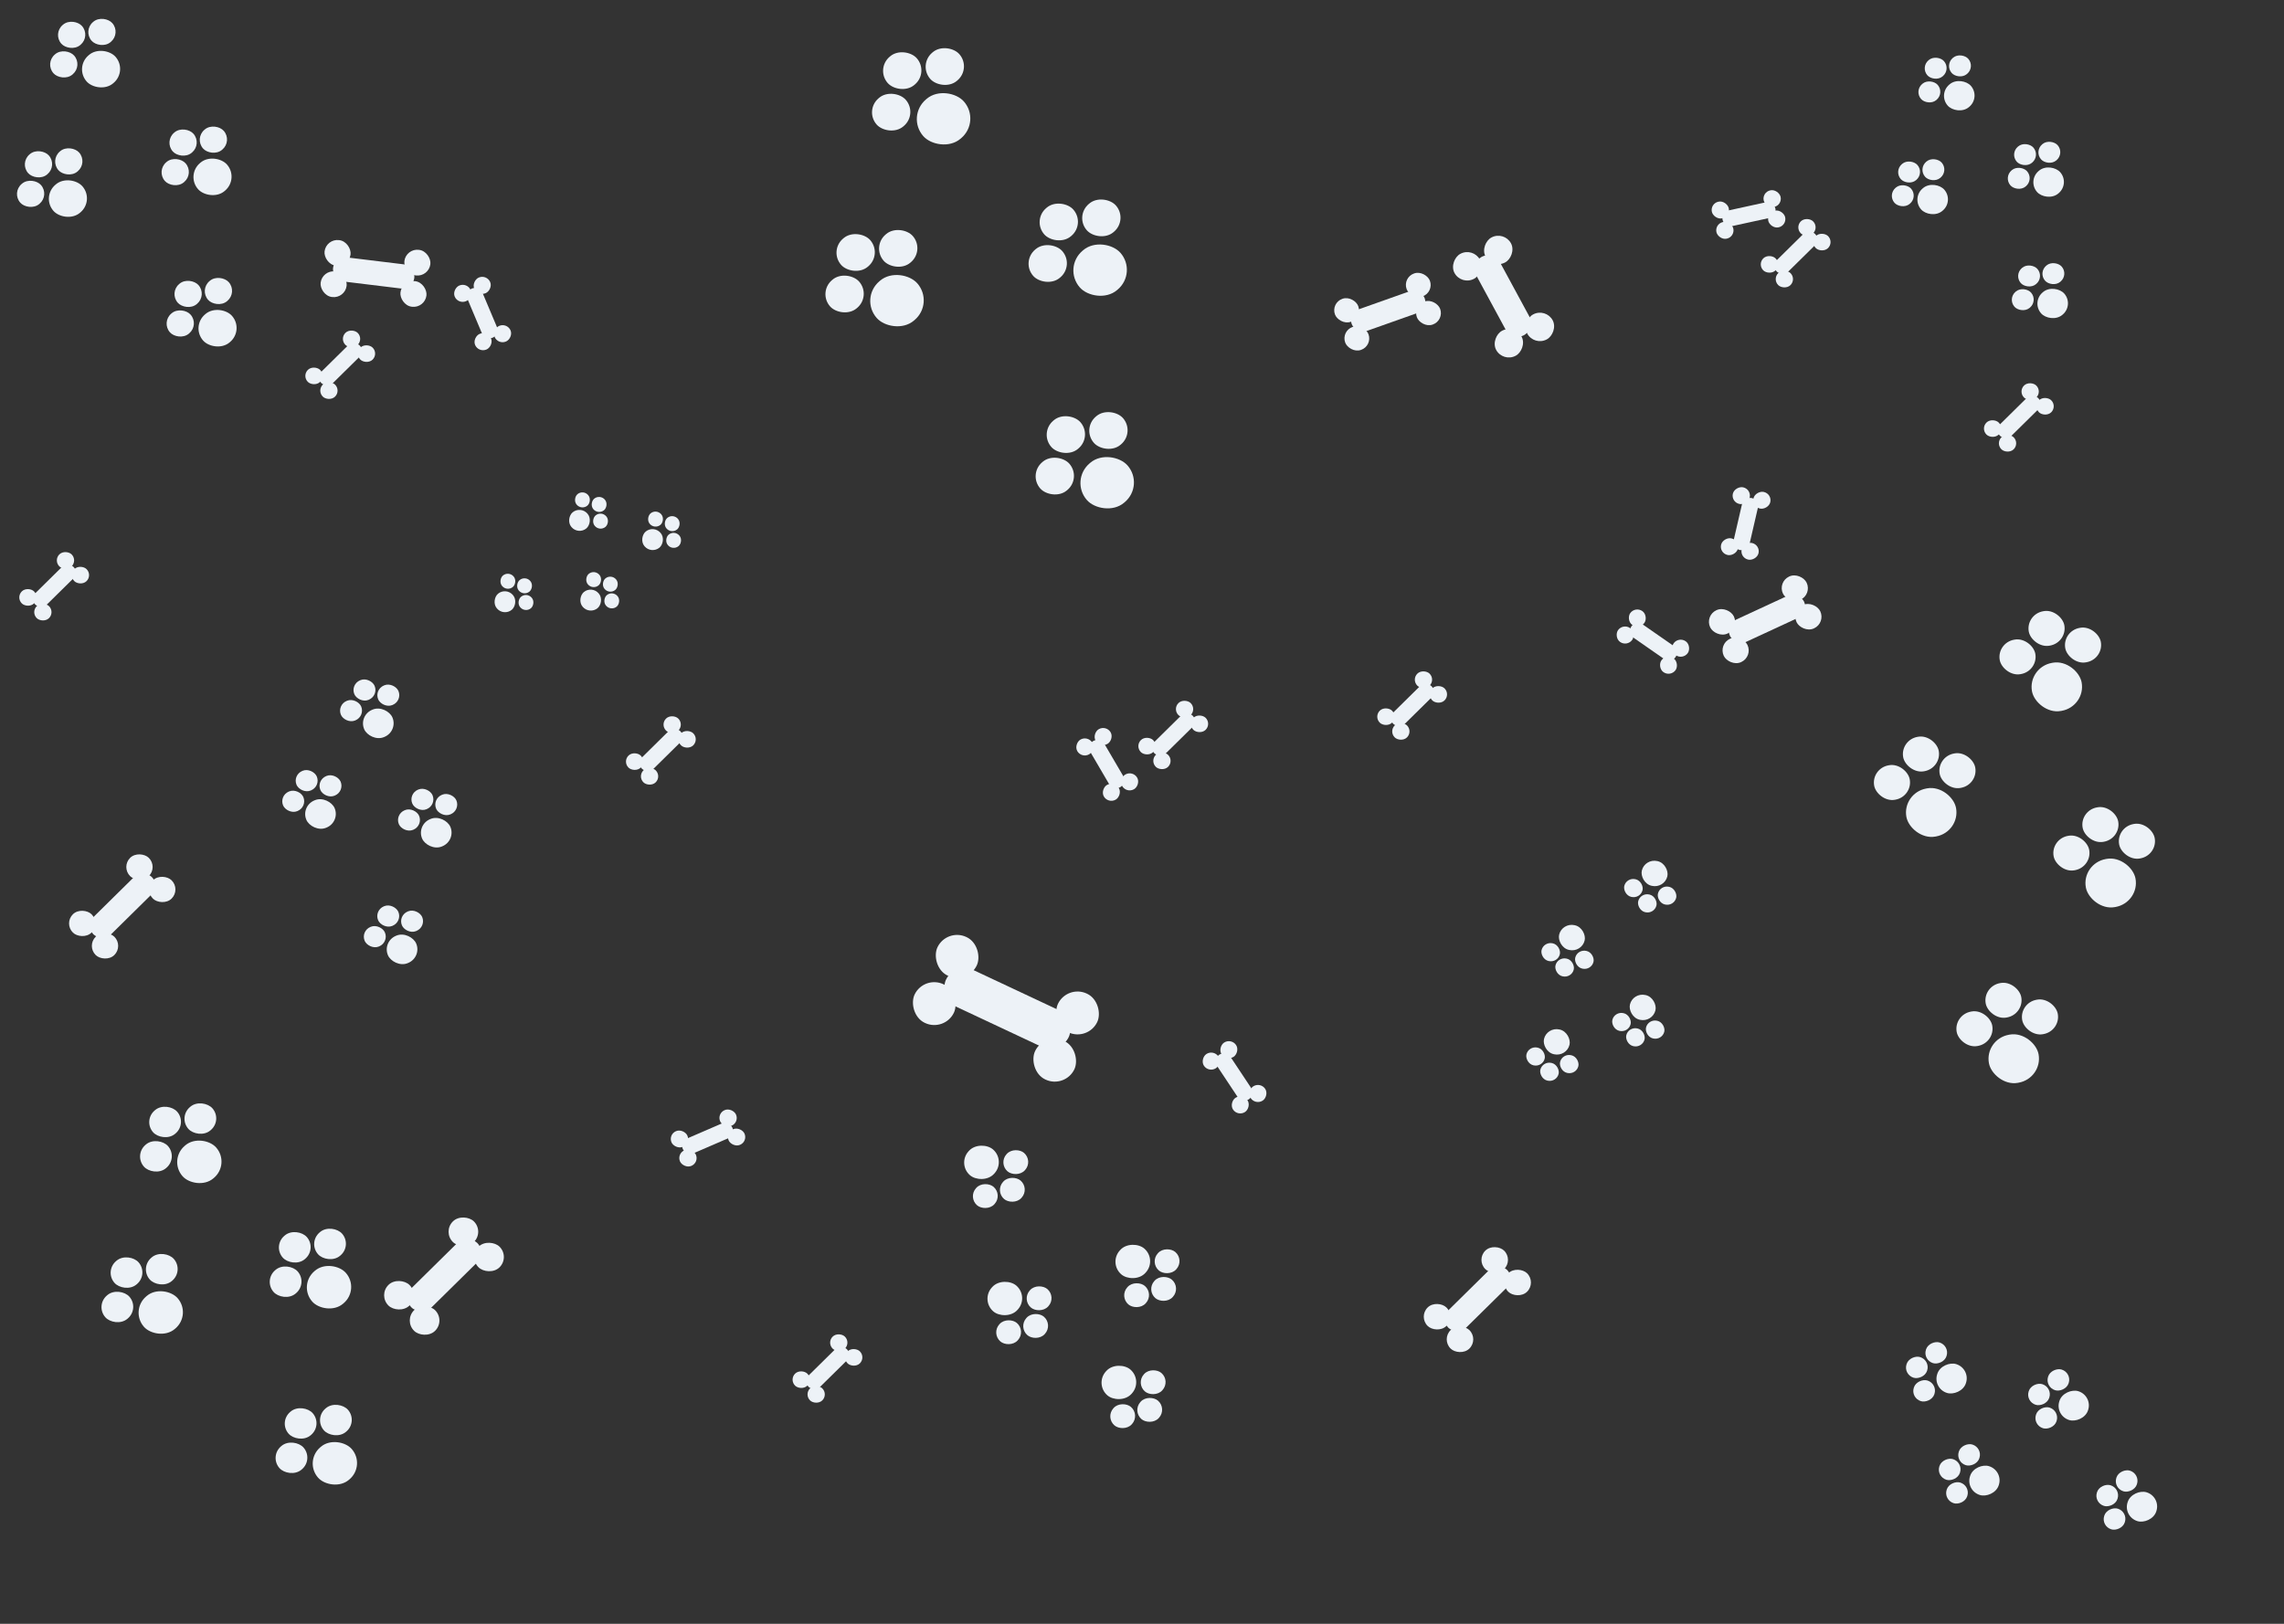<svg width="1440" height="1024" viewBox="0 0 1440 1024" fill="none" xmlns="http://www.w3.org/2000/svg">
<rect x="0" y="0" width="1440" height="1024" fill="#333333" stroke="none"/>
<rect width="15.634" height="15.335" rx="7.667" transform="matrix(-0.667 0.743 -0.755 -0.659 651.433 732.108)" fill="#EDF2F7"/>
<rect width="15.634" height="15.335" rx="7.667" transform="matrix(-0.667 0.743 -0.755 -0.659 649.256 749.547)" fill="#EDF2F7"/>
<rect width="15.634" height="15.335" rx="7.667" transform="matrix(-0.667 0.743 -0.755 -0.659 632.22 753.508)" fill="#EDF2F7"/>
<rect width="21.836" height="21.418" rx="10.709" transform="matrix(-0.667 0.743 -0.755 -0.659 634.178 731.943)" fill="#EDF2F7"/>
<rect width="15.634" height="15.335" rx="7.667" transform="matrix(-0.667 0.743 -0.755 -0.659 666.132 817.973)" fill="#EDF2F7"/>
<rect width="15.634" height="15.335" rx="7.667" transform="matrix(-0.667 0.743 -0.755 -0.659 663.955 835.411)" fill="#EDF2F7"/>
<rect width="15.634" height="15.335" rx="7.667" transform="matrix(-0.667 0.743 -0.755 -0.659 646.92 839.372)" fill="#EDF2F7"/>
<rect width="21.836" height="21.418" rx="10.709" transform="matrix(-0.667 0.743 -0.755 -0.659 648.878 817.807)" fill="#EDF2F7"/>
<rect width="15.634" height="15.335" rx="7.667" transform="matrix(-0.667 0.743 -0.755 -0.659 746.821 794.615)" fill="#EDF2F7"/>
<rect width="15.634" height="15.335" rx="7.667" transform="matrix(-0.667 0.743 -0.755 -0.659 744.644 812.053)" fill="#EDF2F7"/>
<rect width="15.634" height="15.335" rx="7.667" transform="matrix(-0.667 0.743 -0.755 -0.659 727.608 816.015)" fill="#EDF2F7"/>
<rect width="21.836" height="21.418" rx="10.709" transform="matrix(-0.667 0.743 -0.755 -0.659 729.566 794.45)" fill="#EDF2F7"/>
<rect width="15.634" height="15.335" rx="7.667" transform="matrix(-0.667 0.743 -0.755 -0.659 738.047 870.903)" fill="#EDF2F7"/>
<rect width="15.634" height="15.335" rx="7.667" transform="matrix(-0.667 0.743 -0.755 -0.659 735.87 888.341)" fill="#EDF2F7"/>
<rect width="15.634" height="15.335" rx="7.667" transform="matrix(-0.667 0.743 -0.755 -0.659 718.835 892.302)" fill="#EDF2F7"/>
<rect width="21.836" height="21.418" rx="10.709" transform="matrix(-0.667 0.743 -0.755 -0.659 720.793 870.737)" fill="#EDF2F7"/>
<rect width="13.741" height="13.493" rx="6.746" transform="matrix(0.302 -0.947 0.961 0.298 1324.6 962.406)" fill="#EDF2F7"/>
<rect width="13.741" height="13.493" rx="6.746" transform="matrix(0.302 -0.947 0.961 0.298 1320 947.634)" fill="#EDF2F7"/>
<rect width="13.741" height="13.493" rx="6.746" transform="matrix(0.302 -0.947 0.961 0.298 1332.24 938.431)" fill="#EDF2F7"/>
<rect width="19.192" height="18.846" rx="9.423" transform="matrix(0.302 -0.947 0.961 0.298 1338.51 956.439)" fill="#EDF2F7"/>
<rect width="13.741" height="13.493" rx="6.746" transform="matrix(0.302 -0.947 0.961 0.298 1281.56 898.656)" fill="#EDF2F7"/>
<rect width="13.741" height="13.493" rx="6.746" transform="matrix(0.302 -0.947 0.961 0.298 1276.97 883.884)" fill="#EDF2F7"/>
<rect width="13.741" height="13.493" rx="6.746" transform="matrix(0.302 -0.947 0.961 0.298 1289.2 874.681)" fill="#EDF2F7"/>
<rect width="19.192" height="18.846" rx="9.423" transform="matrix(0.302 -0.947 0.961 0.298 1295.48 892.689)" fill="#EDF2F7"/>
<rect width="13.741" height="13.493" rx="6.746" transform="matrix(0.302 -0.947 0.961 0.298 1225.27 945.935)" fill="#EDF2F7"/>
<rect width="13.741" height="13.493" rx="6.746" transform="matrix(0.302 -0.947 0.961 0.298 1220.67 931.163)" fill="#EDF2F7"/>
<rect width="13.741" height="13.493" rx="6.746" transform="matrix(0.302 -0.947 0.961 0.298 1232.91 921.96)" fill="#EDF2F7"/>
<rect width="19.192" height="18.846" rx="9.423" transform="matrix(0.302 -0.947 0.961 0.298 1239.18 939.968)" fill="#EDF2F7"/>
<rect width="13.741" height="13.493" rx="6.746" transform="matrix(0.302 -0.947 0.961 0.298 1204.56 881.577)" fill="#EDF2F7"/>
<rect width="13.741" height="13.493" rx="6.746" transform="matrix(0.302 -0.947 0.961 0.298 1199.96 866.806)" fill="#EDF2F7"/>
<rect width="13.741" height="13.493" rx="6.746" transform="matrix(0.302 -0.947 0.961 0.298 1212.2 857.602)" fill="#EDF2F7"/>
<rect width="19.192" height="18.846" rx="9.423" transform="matrix(0.302 -0.947 0.961 0.298 1218.48 875.611)" fill="#EDF2F7"/>
<rect width="13.749" height="13.485" rx="6.743" transform="matrix(0.762 -0.648 0.659 0.752 1265.62 188.365)" fill="#EDF2F7"/>
<rect width="13.749" height="13.485" rx="6.743" transform="matrix(0.762 -0.648 0.659 0.752 1269.6 173.421)" fill="#EDF2F7"/>
<rect width="13.749" height="13.485" rx="6.743" transform="matrix(0.762 -0.648 0.659 0.752 1284.92 171.948)" fill="#EDF2F7"/>
<rect width="19.203" height="18.835" rx="9.417" transform="matrix(0.762 -0.648 0.659 0.752 1280.64 190.514)" fill="#EDF2F7"/>
<rect width="13.749" height="13.485" rx="6.743" transform="matrix(0.762 -0.648 0.659 0.752 1263.08 111.829)" fill="#EDF2F7"/>
<rect width="13.749" height="13.485" rx="6.743" transform="matrix(0.762 -0.648 0.659 0.752 1267.06 96.885)" fill="#EDF2F7"/>
<rect width="13.749" height="13.485" rx="6.743" transform="matrix(0.762 -0.648 0.659 0.752 1282.38 95.412)" fill="#EDF2F7"/>
<rect width="19.203" height="18.835" rx="9.417" transform="matrix(0.762 -0.648 0.659 0.752 1278.09 113.978)" fill="#EDF2F7"/>
<rect width="13.749" height="13.485" rx="6.743" transform="matrix(0.762 -0.648 0.659 0.752 1189.97 122.811)" fill="#EDF2F7"/>
<rect width="13.749" height="13.485" rx="6.743" transform="matrix(0.762 -0.648 0.659 0.752 1193.95 107.867)" fill="#EDF2F7"/>
<rect width="13.749" height="13.485" rx="6.743" transform="matrix(0.762 -0.648 0.659 0.752 1209.27 106.394)" fill="#EDF2F7"/>
<rect width="19.203" height="18.835" rx="9.417" transform="matrix(0.762 -0.648 0.659 0.752 1204.98 124.96)" fill="#EDF2F7"/>
<rect width="13.749" height="13.485" rx="6.743" transform="matrix(0.762 -0.648 0.659 0.752 1206.73 57.348)" fill="#EDF2F7"/>
<rect width="13.749" height="13.485" rx="6.743" transform="matrix(0.762 -0.648 0.659 0.752 1210.71 42.404)" fill="#EDF2F7"/>
<rect width="13.749" height="13.485" rx="6.743" transform="matrix(0.762 -0.648 0.659 0.752 1226.03 40.931)" fill="#EDF2F7"/>
<rect width="19.203" height="18.835" rx="9.417" transform="matrix(0.762 -0.648 0.659 0.752 1221.75 59.497)" fill="#EDF2F7"/>
<rect width="11.726" height="11.532" rx="5.766" transform="matrix(-0.982 -0.222 0.225 -0.967 1055.5 571.7)" fill="#EDF2F7"/>
<rect width="11.726" height="11.532" rx="5.766" transform="matrix(-0.982 -0.222 0.225 -0.967 1043.05 576.556)" fill="#EDF2F7"/>
<rect width="11.726" height="11.532" rx="5.766" transform="matrix(-0.982 -0.222 0.225 -0.967 1034.28 566.908)" fill="#EDF2F7"/>
<rect width="16.377" height="16.107" rx="8.053" transform="matrix(-0.982 -0.222 0.225 -0.967 1049.4 560.426)" fill="#EDF2F7"/>
<rect width="11.726" height="11.532" rx="5.766" transform="matrix(-0.982 -0.222 0.225 -0.967 1003.36 612.13)" fill="#EDF2F7"/>
<rect width="11.726" height="11.532" rx="5.766" transform="matrix(-0.982 -0.222 0.225 -0.967 990.911 616.986)" fill="#EDF2F7"/>
<rect width="11.726" height="11.532" rx="5.766" transform="matrix(-0.982 -0.222 0.225 -0.967 982.135 607.339)" fill="#EDF2F7"/>
<rect width="16.377" height="16.107" rx="8.053" transform="matrix(-0.982 -0.222 0.225 -0.967 997.262 600.856)" fill="#EDF2F7"/>
<rect width="11.726" height="11.532" rx="5.766" transform="matrix(-0.982 -0.222 0.225 -0.967 1047.99 656.173)" fill="#EDF2F7"/>
<rect width="11.726" height="11.532" rx="5.766" transform="matrix(-0.982 -0.222 0.225 -0.967 1035.55 661.029)" fill="#EDF2F7"/>
<rect width="11.726" height="11.532" rx="5.766" transform="matrix(-0.982 -0.222 0.225 -0.967 1026.77 651.381)" fill="#EDF2F7"/>
<rect width="16.377" height="16.107" rx="8.053" transform="matrix(-0.982 -0.222 0.225 -0.967 1041.9 644.899)" fill="#EDF2F7"/>
<rect width="11.726" height="11.532" rx="5.766" transform="matrix(-0.982 -0.222 0.225 -0.967 993.816 677.904)" fill="#EDF2F7"/>
<rect width="11.726" height="11.532" rx="5.766" transform="matrix(-0.982 -0.222 0.225 -0.967 981.37 682.76)" fill="#EDF2F7"/>
<rect width="11.726" height="11.532" rx="5.766" transform="matrix(-0.982 -0.222 0.225 -0.967 972.595 673.112)" fill="#EDF2F7"/>
<rect width="16.377" height="16.107" rx="8.053" transform="matrix(-0.982 -0.222 0.225 -0.967 987.722 666.63)" fill="#EDF2F7"/>
<rect width="22.634" height="22.223" rx="11.111" transform="matrix(0.99 -0.179 0.182 0.977 1231.62 639.926)" fill="#EDF2F7"/>
<rect width="22.634" height="22.223" rx="11.111" transform="matrix(0.99 -0.179 0.182 0.977 1249.92 621.97)" fill="#EDF2F7"/>
<rect width="22.634" height="22.223" rx="11.111" transform="matrix(0.99 -0.179 0.182 0.977 1272.93 632.468)" fill="#EDF2F7"/>
<rect width="31.612" height="31.039" rx="15.519" transform="matrix(0.99 -0.179 0.182 0.977 1251.14 655.32)" fill="#EDF2F7"/>
<rect width="22.634" height="22.223" rx="11.111" transform="matrix(0.99 -0.179 0.182 0.977 1292.74 529.115)" fill="#EDF2F7"/>
<rect width="22.634" height="22.223" rx="11.111" transform="matrix(0.99 -0.179 0.182 0.977 1311.03 511.159)" fill="#EDF2F7"/>
<rect width="22.634" height="22.223" rx="11.111" transform="matrix(0.99 -0.179 0.182 0.977 1334.04 521.656)" fill="#EDF2F7"/>
<rect width="31.612" height="31.039" rx="15.519" transform="matrix(0.99 -0.179 0.182 0.977 1312.25 544.509)" fill="#EDF2F7"/>
<rect width="22.634" height="22.223" rx="11.111" transform="matrix(0.99 -0.179 0.182 0.977 1179.6 484.632)" fill="#EDF2F7"/>
<rect width="22.634" height="22.223" rx="11.111" transform="matrix(0.99 -0.179 0.182 0.977 1197.89 466.676)" fill="#EDF2F7"/>
<rect width="22.634" height="22.223" rx="11.111" transform="matrix(0.99 -0.179 0.182 0.977 1220.9 477.173)" fill="#EDF2F7"/>
<rect width="31.612" height="31.039" rx="15.519" transform="matrix(0.99 -0.179 0.182 0.977 1199.11 500.025)" fill="#EDF2F7"/>
<rect width="22.634" height="22.223" rx="11.111" transform="matrix(0.99 -0.179 0.182 0.977 1258.77 405.419)" fill="#EDF2F7"/>
<rect width="22.634" height="22.223" rx="11.111" transform="matrix(0.99 -0.179 0.182 0.977 1277.07 387.463)" fill="#EDF2F7"/>
<rect width="22.634" height="22.223" rx="11.111" transform="matrix(0.99 -0.179 0.182 0.977 1300.08 397.961)" fill="#EDF2F7"/>
<rect width="31.612" height="31.039" rx="15.519" transform="matrix(0.99 -0.179 0.182 0.977 1278.29 420.813)" fill="#EDF2F7"/>
<rect width="17.145" height="16.816" rx="8.408" transform="matrix(0.762 -0.648 0.659 0.752 101.571 203.216)" fill="#EDF2F7"/>
<rect width="17.145" height="16.816" rx="8.408" transform="matrix(0.762 -0.648 0.659 0.752 106.536 184.581)" fill="#EDF2F7"/>
<rect width="17.145" height="16.816" rx="8.408" transform="matrix(0.762 -0.648 0.659 0.752 125.64 182.744)" fill="#EDF2F7"/>
<rect width="23.946" height="23.486" rx="11.743" transform="matrix(0.762 -0.648 0.659 0.752 120.297 205.896)" fill="#EDF2F7"/>
<rect width="17.145" height="16.816" rx="8.408" transform="matrix(0.762 -0.648 0.659 0.752 98.397 107.778)" fill="#EDF2F7"/>
<rect width="17.145" height="16.816" rx="8.408" transform="matrix(0.762 -0.648 0.659 0.752 103.362 89.143)" fill="#EDF2F7"/>
<rect width="17.145" height="16.816" rx="8.408" transform="matrix(0.762 -0.648 0.659 0.752 122.466 87.306)" fill="#EDF2F7"/>
<rect width="23.946" height="23.486" rx="11.743" transform="matrix(0.762 -0.648 0.659 0.752 117.123 110.457)" fill="#EDF2F7"/>
<rect width="17.145" height="16.816" rx="8.408" transform="matrix(0.762 -0.648 0.659 0.752 7.231 121.472)" fill="#EDF2F7"/>
<rect width="17.145" height="16.816" rx="8.408" transform="matrix(0.762 -0.648 0.659 0.752 12.196 102.838)" fill="#EDF2F7"/>
<rect width="17.145" height="16.816" rx="8.408" transform="matrix(0.762 -0.648 0.659 0.752 31.3 101)" fill="#EDF2F7"/>
<rect width="23.946" height="23.486" rx="11.743" transform="matrix(0.762 -0.648 0.659 0.752 25.957 124.152)" fill="#EDF2F7"/>
<rect width="17.145" height="16.816" rx="8.408" transform="matrix(0.762 -0.648 0.659 0.752 28.137 39.841)" fill="#EDF2F7"/>
<rect width="17.145" height="16.816" rx="8.408" transform="matrix(0.762 -0.648 0.659 0.752 33.102 21.206)" fill="#EDF2F7"/>
<rect width="17.145" height="16.816" rx="8.408" transform="matrix(0.762 -0.648 0.659 0.752 52.206 19.369)" fill="#EDF2F7"/>
<rect width="23.946" height="23.486" rx="11.743" transform="matrix(0.762 -0.648 0.659 0.752 46.863 42.521)" fill="#EDF2F7"/>
<rect width="24.085" height="23.622" rx="11.811" transform="matrix(0.762 -0.648 0.659 0.752 648.063 299.152)" fill="#EDF2F7"/>
<rect width="24.085" height="23.622" rx="11.811" transform="matrix(0.762 -0.648 0.659 0.752 655.038 272.974)" fill="#EDF2F7"/>
<rect width="24.085" height="23.622" rx="11.811" transform="matrix(0.762 -0.648 0.659 0.752 681.875 270.393)" fill="#EDF2F7"/>
<rect width="33.639" height="32.993" rx="16.497" transform="matrix(0.762 -0.648 0.659 0.752 674.37 302.916)" fill="#EDF2F7"/>
<rect width="24.085" height="23.622" rx="11.811" transform="matrix(0.762 -0.648 0.659 0.752 643.605 165.081)" fill="#EDF2F7"/>
<rect width="24.085" height="23.622" rx="11.811" transform="matrix(0.762 -0.648 0.659 0.752 650.58 138.903)" fill="#EDF2F7"/>
<rect width="24.085" height="23.622" rx="11.811" transform="matrix(0.762 -0.648 0.659 0.752 677.416 136.322)" fill="#EDF2F7"/>
<rect width="33.639" height="32.993" rx="16.497" transform="matrix(0.762 -0.648 0.659 0.752 669.911 168.845)" fill="#EDF2F7"/>
<rect width="24.085" height="23.622" rx="11.811" transform="matrix(0.762 -0.648 0.659 0.752 515.535 184.319)" fill="#EDF2F7"/>
<rect width="24.085" height="23.622" rx="11.811" transform="matrix(0.762 -0.648 0.659 0.752 522.51 158.141)" fill="#EDF2F7"/>
<rect width="24.085" height="23.622" rx="11.811" transform="matrix(0.762 -0.648 0.659 0.752 549.346 155.56)" fill="#EDF2F7"/>
<rect width="33.639" height="32.993" rx="16.497" transform="matrix(0.762 -0.648 0.659 0.752 541.841 188.083)" fill="#EDF2F7"/>
<rect width="24.085" height="23.622" rx="11.811" transform="matrix(0.762 -0.648 0.659 0.752 544.904 69.644)" fill="#EDF2F7"/>
<rect width="24.085" height="23.622" rx="11.811" transform="matrix(0.762 -0.648 0.659 0.752 551.879 43.466)" fill="#EDF2F7"/>
<rect width="24.085" height="23.622" rx="11.811" transform="matrix(0.762 -0.648 0.659 0.752 578.715 40.886)" fill="#EDF2F7"/>
<rect width="33.639" height="32.993" rx="16.497" transform="matrix(0.762 -0.648 0.659 0.752 571.21 73.409)" fill="#EDF2F7"/>
<rect width="19.95" height="19.567" rx="9.784" transform="matrix(0.762 -0.648 0.659 0.752 169.721 918.43)" fill="#EDF2F7"/>
<rect width="19.95" height="19.567" rx="9.784" transform="matrix(0.762 -0.648 0.659 0.752 175.498 896.745)" fill="#EDF2F7"/>
<rect width="19.95" height="19.567" rx="9.784" transform="matrix(0.762 -0.648 0.659 0.752 197.728 894.608)" fill="#EDF2F7"/>
<rect width="27.864" height="27.329" rx="13.665" transform="matrix(0.762 -0.648 0.659 0.752 191.511 921.547)" fill="#EDF2F7"/>
<rect width="19.95" height="19.567" rx="9.784" transform="matrix(0.762 -0.648 0.659 0.752 166.027 807.374)" fill="#EDF2F7"/>
<rect width="19.95" height="19.567" rx="9.784" transform="matrix(0.762 -0.648 0.659 0.752 171.805 785.69)" fill="#EDF2F7"/>
<rect width="19.95" height="19.567" rx="9.784" transform="matrix(0.762 -0.648 0.659 0.752 194.034 783.552)" fill="#EDF2F7"/>
<rect width="27.864" height="27.329" rx="13.665" transform="matrix(0.762 -0.648 0.659 0.752 187.818 810.492)" fill="#EDF2F7"/>
<rect width="19.95" height="19.567" rx="9.784" transform="matrix(0.762 -0.648 0.659 0.752 59.943 823.309)" fill="#EDF2F7"/>
<rect width="19.95" height="19.567" rx="9.784" transform="matrix(0.762 -0.648 0.659 0.752 65.721 801.625)" fill="#EDF2F7"/>
<rect width="19.95" height="19.567" rx="9.784" transform="matrix(0.762 -0.648 0.659 0.752 87.95 799.487)" fill="#EDF2F7"/>
<rect width="27.864" height="27.329" rx="13.665" transform="matrix(0.762 -0.648 0.659 0.752 81.733 826.427)" fill="#EDF2F7"/>
<rect width="19.95" height="19.567" rx="9.784" transform="matrix(0.762 -0.648 0.659 0.752 84.27 728.321)" fill="#EDF2F7"/>
<rect width="19.95" height="19.567" rx="9.784" transform="matrix(0.762 -0.648 0.659 0.752 90.047 706.636)" fill="#EDF2F7"/>
<rect width="19.95" height="19.567" rx="9.784" transform="matrix(0.762 -0.648 0.659 0.752 112.277 704.499)" fill="#EDF2F7"/>
<rect width="27.864" height="27.329" rx="13.665" transform="matrix(0.762 -0.648 0.659 0.752 106.06 731.438)" fill="#EDF2F7"/>
<rect width="13.746" height="13.488" rx="6.744" transform="matrix(0.928 -0.384 0.391 0.916 227.287 587.138)" fill="#EDF2F7"/>
<rect width="13.746" height="13.488" rx="6.744" transform="matrix(0.928 -0.384 0.391 0.916 235.755 574.136)" fill="#EDF2F7"/>
<rect width="13.746" height="13.488" rx="6.744" transform="matrix(0.928 -0.384 0.391 0.916 250.788 577.397)" fill="#EDF2F7"/>
<rect width="19.2" height="18.838" rx="9.419" transform="matrix(0.928 -0.384 0.391 0.916 240.898 593.752)" fill="#EDF2F7"/>
<rect width="13.746" height="13.488" rx="6.744" transform="matrix(0.928 -0.384 0.391 0.916 248.838 513.566)" fill="#EDF2F7"/>
<rect width="13.746" height="13.488" rx="6.744" transform="matrix(0.928 -0.384 0.391 0.916 257.306 500.564)" fill="#EDF2F7"/>
<rect width="13.746" height="13.488" rx="6.744" transform="matrix(0.928 -0.384 0.391 0.916 272.339 503.826)" fill="#EDF2F7"/>
<rect width="19.2" height="18.838" rx="9.419" transform="matrix(0.928 -0.384 0.391 0.916 262.449 520.181)" fill="#EDF2F7"/>
<rect width="13.746" height="13.488" rx="6.744" transform="matrix(0.928 -0.384 0.391 0.916 175.86 501.76)" fill="#EDF2F7"/>
<rect width="13.746" height="13.488" rx="6.744" transform="matrix(0.928 -0.384 0.391 0.916 184.328 488.758)" fill="#EDF2F7"/>
<rect width="13.746" height="13.488" rx="6.744" transform="matrix(0.928 -0.384 0.391 0.916 199.361 492.019)" fill="#EDF2F7"/>
<rect width="19.2" height="18.838" rx="9.419" transform="matrix(0.928 -0.384 0.391 0.916 189.471 508.375)" fill="#EDF2F7"/>
<rect width="13.746" height="13.488" rx="6.744" transform="matrix(0.928 -0.384 0.391 0.916 212.31 444.598)" fill="#EDF2F7"/>
<rect width="13.746" height="13.488" rx="6.744" transform="matrix(0.928 -0.384 0.391 0.916 220.778 431.596)" fill="#EDF2F7"/>
<rect width="13.746" height="13.488" rx="6.744" transform="matrix(0.928 -0.384 0.391 0.916 235.811 434.857)" fill="#EDF2F7"/>
<rect width="19.2" height="18.838" rx="9.419" transform="matrix(0.928 -0.384 0.391 0.916 225.921 451.212)" fill="#EDF2F7"/>
<rect width="9.554" height="9.409" rx="4.705" transform="matrix(0.648 0.761 -0.77 0.638 320.733 359.914)" fill="#EDF2F7"/>
<rect width="9.554" height="9.409" rx="4.705" transform="matrix(0.648 0.761 -0.77 0.638 331.251 362.787)" fill="#EDF2F7"/>
<rect width="9.554" height="9.409" rx="4.705" transform="matrix(0.648 0.761 -0.77 0.638 332.148 373.315)" fill="#EDF2F7"/>
<rect width="13.343" height="13.142" rx="6.571" transform="matrix(0.648 0.761 -0.77 0.638 319.075 370.201)" fill="#EDF2F7"/>
<rect width="9.554" height="9.409" rx="4.705" transform="matrix(0.648 0.761 -0.77 0.638 374.814 358.883)" fill="#EDF2F7"/>
<rect width="9.554" height="9.409" rx="4.705" transform="matrix(0.648 0.761 -0.77 0.638 385.331 361.756)" fill="#EDF2F7"/>
<rect width="9.554" height="9.409" rx="4.705" transform="matrix(0.648 0.761 -0.77 0.638 386.229 372.284)" fill="#EDF2F7"/>
<rect width="13.343" height="13.142" rx="6.571" transform="matrix(0.648 0.761 -0.77 0.638 373.156 369.17)" fill="#EDF2F7"/>
<rect width="9.554" height="9.409" rx="4.705" transform="matrix(0.648 0.761 -0.77 0.638 367.741 308.602)" fill="#EDF2F7"/>
<rect width="9.554" height="9.409" rx="4.705" transform="matrix(0.648 0.761 -0.77 0.638 378.259 311.475)" fill="#EDF2F7"/>
<rect width="9.554" height="9.409" rx="4.705" transform="matrix(0.648 0.761 -0.77 0.638 379.156 322.003)" fill="#EDF2F7"/>
<rect width="13.343" height="13.142" rx="6.571" transform="matrix(0.648 0.761 -0.77 0.638 366.083 318.889)" fill="#EDF2F7"/>
<rect width="9.554" height="9.409" rx="4.705" transform="matrix(0.648 0.761 -0.77 0.638 413.821 320.722)" fill="#EDF2F7"/>
<rect width="9.554" height="9.409" rx="4.705" transform="matrix(0.648 0.761 -0.77 0.638 424.338 323.595)" fill="#EDF2F7"/>
<rect width="9.554" height="9.409" rx="4.705" transform="matrix(0.648 0.761 -0.77 0.638 425.236 334.123)" fill="#EDF2F7"/>
<rect width="13.343" height="13.142" rx="6.571" transform="matrix(0.648 0.761 -0.77 0.638 412.162 331.009)" fill="#EDF2F7"/>
<rect width="58.089" height="17.519" rx="8.759" transform="matrix(0.712 -0.702 0.712 0.702 253.255 818.42)" fill="#EDF2F7"/>
<rect width="18.556" height="18.556" rx="9.278" transform="matrix(0.712 -0.702 0.712 0.702 238.316 816.802)" fill="#EDF2F7"/>
<rect width="18.556" height="18.556" rx="9.278" transform="matrix(0.712 -0.702 0.712 0.702 254.486 832.742)" fill="#EDF2F7"/>
<rect width="18.556" height="18.556" rx="9.278" transform="matrix(0.712 -0.702 0.712 0.702 278.946 776.75)" fill="#EDF2F7"/>
<rect width="18.556" height="18.556" rx="9.278" transform="matrix(0.712 -0.702 0.712 0.702 295.116 792.69)" fill="#EDF2F7"/>
<rect width="56.178" height="17.078" rx="8.539" transform="matrix(-0.476 -0.879 0.885 -0.466 953.313 215.339)" fill="#EDF2F7"/>
<rect width="17.946" height="18.089" rx="8.973" transform="matrix(-0.476 -0.879 0.885 -0.466 947.569 228.563)" fill="#EDF2F7"/>
<rect width="17.946" height="18.089" rx="8.973" transform="matrix(-0.476 -0.879 0.885 -0.466 967.157 218.257)" fill="#EDF2F7"/>
<rect width="17.946" height="18.089" rx="8.973" transform="matrix(-0.476 -0.879 0.885 -0.466 921.3 180.042)" fill="#EDF2F7"/>
<rect width="17.946" height="18.089" rx="8.973" transform="matrix(-0.476 -0.879 0.885 -0.466 940.889 169.737)" fill="#EDF2F7"/>
<rect width="48.794" height="14.554" rx="7.277" transform="matrix(0.943 -0.334 0.342 0.94 849.719 197.507)" fill="#EDF2F7"/>
<rect width="15.587" height="15.416" rx="7.708" transform="matrix(0.943 -0.334 0.342 0.94 839.018 191.035)" fill="#EDF2F7"/>
<rect width="15.587" height="15.416" rx="7.708" transform="matrix(0.943 -0.334 0.342 0.94 845.47 208.76)" fill="#EDF2F7"/>
<rect width="15.587" height="15.416" rx="7.708" transform="matrix(0.943 -0.334 0.342 0.94 884.197 175.053)" fill="#EDF2F7"/>
<rect width="15.587" height="15.416" rx="7.708" transform="matrix(0.943 -0.334 0.342 0.94 890.65 192.778)" fill="#EDF2F7"/>
<rect width="51.603" height="15.563" rx="7.781" transform="matrix(0.712 -0.702 0.712 0.702 53.373 583.766)" fill="#EDF2F7"/>
<rect width="16.484" height="16.484" rx="8.242" transform="matrix(0.712 -0.702 0.712 0.702 40.103 582.328)" fill="#EDF2F7"/>
<rect width="16.484" height="16.484" rx="8.242" transform="matrix(0.712 -0.702 0.712 0.702 54.467 596.488)" fill="#EDF2F7"/>
<rect width="16.484" height="16.484" rx="8.242" transform="matrix(0.712 -0.702 0.712 0.702 76.196 546.749)" fill="#EDF2F7"/>
<rect width="16.484" height="16.484" rx="8.242" transform="matrix(0.712 -0.702 0.712 0.702 90.56 560.908)" fill="#EDF2F7"/>
<rect width="33.853" height="10.21" rx="5.105" transform="matrix(0.712 -0.702 0.712 0.702 18.615 377.677)" fill="#EDF2F7"/>
<rect width="10.814" height="10.814" rx="5.407" transform="matrix(0.712 -0.702 0.712 0.702 9.909 376.734)" fill="#EDF2F7"/>
<rect width="10.814" height="10.814" rx="5.407" transform="matrix(0.712 -0.702 0.712 0.702 19.333 386.023)" fill="#EDF2F7"/>
<rect width="10.814" height="10.814" rx="5.407" transform="matrix(0.712 -0.702 0.712 0.702 33.588 353.392)" fill="#EDF2F7"/>
<rect width="10.814" height="10.814" rx="5.407" transform="matrix(0.712 -0.702 0.712 0.702 43.011 362.681)" fill="#EDF2F7"/>
<rect width="51.614" height="15.351" rx="7.676" transform="matrix(-0.993 -0.121 0.124 -0.992 260.268 182.847)" fill="#EDF2F7"/>
<rect width="16.488" height="16.26" rx="8.13" transform="matrix(-0.993 -0.121 0.124 -0.992 267.848 194.429)" fill="#EDF2F7"/>
<rect width="16.488" height="16.26" rx="8.13" transform="matrix(-0.993 -0.121 0.124 -0.992 270.322 174.687)" fill="#EDF2F7"/>
<rect width="16.488" height="16.26" rx="8.13" transform="matrix(-0.993 -0.121 0.124 -0.992 217.527 188.302)" fill="#EDF2F7"/>
<rect width="16.488" height="16.26" rx="8.13" transform="matrix(-0.993 -0.121 0.124 -0.992 220.001 168.56)" fill="#EDF2F7"/>
<rect width="33.853" height="10.21" rx="5.105" transform="matrix(0.712 -0.702 0.712 0.702 198.966 237.989)" fill="#EDF2F7"/>
<rect width="10.814" height="10.814" rx="5.407" transform="matrix(0.712 -0.702 0.712 0.702 190.26 237.046)" fill="#EDF2F7"/>
<rect width="10.814" height="10.814" rx="5.407" transform="matrix(0.712 -0.702 0.712 0.702 199.683 246.335)" fill="#EDF2F7"/>
<rect width="10.814" height="10.814" rx="5.407" transform="matrix(0.712 -0.702 0.712 0.702 213.938 213.704)" fill="#EDF2F7"/>
<rect width="10.814" height="10.814" rx="5.407" transform="matrix(0.712 -0.702 0.712 0.702 223.362 222.994)" fill="#EDF2F7"/>
<rect width="33.682" height="10.261" rx="5.131" transform="matrix(-0.388 -0.921 0.925 -0.379 305.833 214.917)" fill="#EDF2F7"/>
<rect width="10.759" height="10.869" rx="5.38" transform="matrix(-0.388 -0.921 0.925 -0.379 301.625 222.49)" fill="#EDF2F7"/>
<rect width="10.759" height="10.869" rx="5.38" transform="matrix(-0.388 -0.921 0.925 -0.379 313.932 217.449)" fill="#EDF2F7"/>
<rect width="10.759" height="10.869" rx="5.38" transform="matrix(-0.388 -0.921 0.925 -0.379 288.777 192.007)" fill="#EDF2F7"/>
<rect width="10.759" height="10.869" rx="5.38" transform="matrix(-0.388 -0.921 0.925 -0.379 301.084 186.966)" fill="#EDF2F7"/>
<rect width="51.493" height="15.388" rx="7.694" transform="matrix(0.907 -0.42 0.43 0.903 1087.39 394.068)" fill="#EDF2F7"/>
<rect width="16.449" height="16.299" rx="8.15" transform="matrix(0.907 -0.42 0.43 0.903 1074.72 388.249)" fill="#EDF2F7"/>
<rect width="16.449" height="16.299" rx="8.15" transform="matrix(0.907 -0.42 0.43 0.903 1083.3 406.253)" fill="#EDF2F7"/>
<rect width="16.449" height="16.299" rx="8.15" transform="matrix(0.907 -0.42 0.43 0.903 1120.61 366.998)" fill="#EDF2F7"/>
<rect width="16.449" height="16.299" rx="8.15" transform="matrix(0.907 -0.42 0.43 0.903 1129.19 385.003)" fill="#EDF2F7"/>
<rect width="33.634" height="10.276" rx="5.138" transform="matrix(-0.225 0.974 -0.976 -0.219 1109.46 315.204)" fill="#EDF2F7"/>
<rect width="10.744" height="10.884" rx="5.372" transform="matrix(-0.225 0.974 -0.976 -0.219 1117.33 311.428)" fill="#EDF2F7"/>
<rect width="10.744" height="10.884" rx="5.372" transform="matrix(-0.225 0.974 -0.976 -0.219 1104.34 308.518)" fill="#EDF2F7"/>
<rect width="10.744" height="10.884" rx="5.372" transform="matrix(-0.225 0.974 -0.976 -0.219 1109.91 343.618)" fill="#EDF2F7"/>
<rect width="10.744" height="10.884" rx="5.372" transform="matrix(-0.225 0.974 -0.976 -0.219 1096.92 340.708)" fill="#EDF2F7"/>
<rect width="33.934" height="10.185" rx="5.093" transform="matrix(0.821 0.571 -0.582 0.813 1031.5 390.867)" fill="#EDF2F7"/>
<rect width="10.84" height="10.788" rx="5.394" transform="matrix(0.821 0.571 -0.582 0.813 1030.97 382.249)" fill="#EDF2F7"/>
<rect width="10.84" height="10.788" rx="5.394" transform="matrix(0.821 0.571 -0.582 0.813 1023.28 392.979)" fill="#EDF2F7"/>
<rect width="10.84" height="10.788" rx="5.394" transform="matrix(0.821 0.571 -0.582 0.813 1058.32 401.293)" fill="#EDF2F7"/>
<rect width="10.84" height="10.788" rx="5.394" transform="matrix(0.821 0.571 -0.582 0.813 1050.63 412.024)" fill="#EDF2F7"/>
<rect width="33.853" height="10.21" rx="5.105" transform="matrix(0.712 -0.702 0.712 0.702 874.784 452.893)" fill="#EDF2F7"/>
<rect width="10.814" height="10.814" rx="5.407" transform="matrix(0.712 -0.702 0.712 0.702 866.078 451.95)" fill="#EDF2F7"/>
<rect width="10.814" height="10.814" rx="5.407" transform="matrix(0.712 -0.702 0.712 0.702 875.501 461.239)" fill="#EDF2F7"/>
<rect width="10.814" height="10.814" rx="5.407" transform="matrix(0.712 -0.702 0.712 0.702 889.756 428.608)" fill="#EDF2F7"/>
<rect width="10.814" height="10.814" rx="5.407" transform="matrix(0.712 -0.702 0.712 0.702 899.18 437.898)" fill="#EDF2F7"/>
<rect width="33.853" height="10.21" rx="5.105" transform="matrix(0.712 -0.702 0.712 0.702 724.161 471.453)" fill="#EDF2F7"/>
<rect width="10.814" height="10.814" rx="5.407" transform="matrix(0.712 -0.702 0.712 0.702 715.456 470.51)" fill="#EDF2F7"/>
<rect width="10.814" height="10.814" rx="5.407" transform="matrix(0.712 -0.702 0.712 0.702 724.879 479.799)" fill="#EDF2F7"/>
<rect width="10.814" height="10.814" rx="5.407" transform="matrix(0.712 -0.702 0.712 0.702 739.134 447.168)" fill="#EDF2F7"/>
<rect width="10.814" height="10.814" rx="5.407" transform="matrix(0.712 -0.702 0.712 0.702 748.557 456.458)" fill="#EDF2F7"/>
<rect width="33.732" height="10.246" rx="5.123" transform="matrix(-0.505 -0.863 0.869 -0.494 701.87 498.91)" fill="#EDF2F7"/>
<rect width="10.775" height="10.853" rx="5.388" transform="matrix(-0.505 -0.863 0.869 -0.494 698.691 506.955)" fill="#EDF2F7"/>
<rect width="10.775" height="10.853" rx="5.388" transform="matrix(-0.505 -0.863 0.869 -0.494 710.234 500.389)" fill="#EDF2F7"/>
<rect width="10.775" height="10.853" rx="5.388" transform="matrix(-0.505 -0.863 0.869 -0.494 681.954 478.364)" fill="#EDF2F7"/>
<rect width="10.775" height="10.853" rx="5.388" transform="matrix(-0.505 -0.863 0.869 -0.494 693.497 471.798)" fill="#EDF2F7"/>
<rect width="51.987" height="15.678" rx="7.839" transform="matrix(0.712 -0.702 0.712 0.702 907.562 831.797)" fill="#EDF2F7"/>
<rect width="16.607" height="16.607" rx="8.303" transform="matrix(0.712 -0.702 0.712 0.702 894.192 830.349)" fill="#EDF2F7"/>
<rect width="16.607" height="16.607" rx="8.303" transform="matrix(0.712 -0.702 0.712 0.702 908.663 844.614)" fill="#EDF2F7"/>
<rect width="16.607" height="16.607" rx="8.303" transform="matrix(0.712 -0.702 0.712 0.702 930.554 794.505)" fill="#EDF2F7"/>
<rect width="16.607" height="16.607" rx="8.303" transform="matrix(0.712 -0.702 0.712 0.702 945.025 808.77)" fill="#EDF2F7"/>
<rect width="33.756" height="10.239" rx="5.12" transform="matrix(-0.553 -0.833 0.84 -0.542 783.094 695.994)" fill="#EDF2F7"/>
<rect width="10.783" height="10.845" rx="5.392" transform="matrix(-0.553 -0.833 0.84 -0.542 780.38 704.203)" fill="#EDF2F7"/>
<rect width="10.783" height="10.845" rx="5.392" transform="matrix(-0.553 -0.833 0.84 -0.542 791.529 697.006)" fill="#EDF2F7"/>
<rect width="10.783" height="10.845" rx="5.392" transform="matrix(-0.553 -0.833 0.84 -0.542 762.035 676.588)" fill="#EDF2F7"/>
<rect width="10.783" height="10.845" rx="5.392" transform="matrix(-0.553 -0.833 0.84 -0.542 773.184 669.39)" fill="#EDF2F7"/>
<rect width="85.447" height="25.538" rx="12.769" transform="matrix(0.905 0.425 -0.435 0.9 602.006 606.243)" fill="#EDF2F7"/>
<rect width="27.296" height="27.05" rx="13.525" transform="matrix(0.905 0.425 -0.435 0.9 596.965 585.125)" fill="#EDF2F7"/>
<rect width="27.296" height="27.05" rx="13.525" transform="matrix(0.905 0.425 -0.435 0.9 582.555 614.923)" fill="#EDF2F7"/>
<rect width="27.296" height="27.05" rx="13.525" transform="matrix(0.905 0.425 -0.435 0.9 672.918 620.816)" fill="#EDF2F7"/>
<rect width="27.296" height="27.05" rx="13.525" transform="matrix(0.905 0.425 -0.435 0.9 658.509 650.614)" fill="#EDF2F7"/>
<rect width="34.017" height="10.16" rx="5.08" transform="matrix(-0.918 0.397 -0.407 -0.914 463.809 715.79)" fill="#EDF2F7"/>
<rect width="10.867" height="10.762" rx="5.381" transform="matrix(-0.918 0.397 -0.407 -0.914 471.573 719.786)" fill="#EDF2F7"/>
<rect width="10.867" height="10.762" rx="5.381" transform="matrix(-0.918 0.397 -0.407 -0.914 466.216 707.757)" fill="#EDF2F7"/>
<rect width="10.867" height="10.762" rx="5.381" transform="matrix(-0.918 0.397 -0.407 -0.914 440.911 733.055)" fill="#EDF2F7"/>
<rect width="10.867" height="10.762" rx="5.381" transform="matrix(-0.918 0.397 -0.407 -0.914 435.554 721.026)" fill="#EDF2F7"/>
<rect width="33.853" height="10.21" rx="5.105" transform="matrix(0.712 -0.702 0.712 0.702 506.156 870.979)" fill="#EDF2F7"/>
<rect width="10.814" height="10.814" rx="5.407" transform="matrix(0.712 -0.702 0.712 0.702 497.45 870.036)" fill="#EDF2F7"/>
<rect width="10.814" height="10.814" rx="5.407" transform="matrix(0.712 -0.702 0.712 0.702 506.873 879.326)" fill="#EDF2F7"/>
<rect width="10.814" height="10.814" rx="5.407" transform="matrix(0.712 -0.702 0.712 0.702 521.128 846.694)" fill="#EDF2F7"/>
<rect width="10.814" height="10.814" rx="5.407" transform="matrix(0.712 -0.702 0.712 0.702 530.552 855.984)" fill="#EDF2F7"/>
<rect width="33.853" height="10.21" rx="5.105" transform="matrix(0.712 -0.702 0.712 0.702 1116.57 167.657)" fill="#EDF2F7"/>
<rect width="10.814" height="10.814" rx="5.407" transform="matrix(0.712 -0.702 0.712 0.702 1107.87 166.714)" fill="#EDF2F7"/>
<rect width="10.814" height="10.814" rx="5.407" transform="matrix(0.712 -0.702 0.712 0.702 1117.29 176.003)" fill="#EDF2F7"/>
<rect width="10.814" height="10.814" rx="5.407" transform="matrix(0.712 -0.702 0.712 0.702 1131.54 143.372)" fill="#EDF2F7"/>
<rect width="10.814" height="10.814" rx="5.407" transform="matrix(0.712 -0.702 0.712 0.702 1140.97 152.662)" fill="#EDF2F7"/>
<rect width="34.073" height="10.143" rx="5.072" transform="matrix(0.977 -0.213 0.219 0.976 1084.93 133.753)" fill="#EDF2F7"/>
<rect width="10.884" height="10.744" rx="5.372" transform="matrix(0.977 -0.213 0.219 0.976 1078.11 128.347)" fill="#EDF2F7"/>
<rect width="10.884" height="10.744" rx="5.372" transform="matrix(0.977 -0.213 0.219 0.976 1080.99 141.173)" fill="#EDF2F7"/>
<rect width="10.884" height="10.744" rx="5.372" transform="matrix(0.977 -0.213 0.219 0.976 1110.8 121.203)" fill="#EDF2F7"/>
<rect width="10.884" height="10.744" rx="5.372" transform="matrix(0.977 -0.213 0.219 0.976 1113.68 134.028)" fill="#EDF2F7"/>
<rect width="33.853" height="10.21" rx="5.105" transform="matrix(0.712 -0.702 0.712 0.702 1257.28 271.201)" fill="#EDF2F7"/>
<rect width="10.814" height="10.814" rx="5.407" transform="matrix(0.712 -0.702 0.712 0.702 1248.58 270.258)" fill="#EDF2F7"/>
<rect width="10.814" height="10.814" rx="5.407" transform="matrix(0.712 -0.702 0.712 0.702 1258 279.548)" fill="#EDF2F7"/>
<rect width="10.814" height="10.814" rx="5.407" transform="matrix(0.712 -0.702 0.712 0.702 1272.26 246.917)" fill="#EDF2F7"/>
<rect width="10.814" height="10.814" rx="5.407" transform="matrix(0.712 -0.702 0.712 0.702 1281.68 256.206)" fill="#EDF2F7"/>
<rect width="33.853" height="10.21" rx="5.105" transform="matrix(0.712 -0.702 0.712 0.702 401.116 481.221)" fill="#EDF2F7"/>
<rect width="10.814" height="10.814" rx="5.407" transform="matrix(0.712 -0.702 0.712 0.702 392.41 480.278)" fill="#EDF2F7"/>
<rect width="10.814" height="10.814" rx="5.407" transform="matrix(0.712 -0.702 0.712 0.702 401.834 489.568)" fill="#EDF2F7"/>
<rect width="10.814" height="10.814" rx="5.407" transform="matrix(0.712 -0.702 0.712 0.702 416.089 456.937)" fill="#EDF2F7"/>
<rect width="10.814" height="10.814" rx="5.407" transform="matrix(0.712 -0.702 0.712 0.702 425.512 466.226)" fill="#EDF2F7"/>
</svg>
